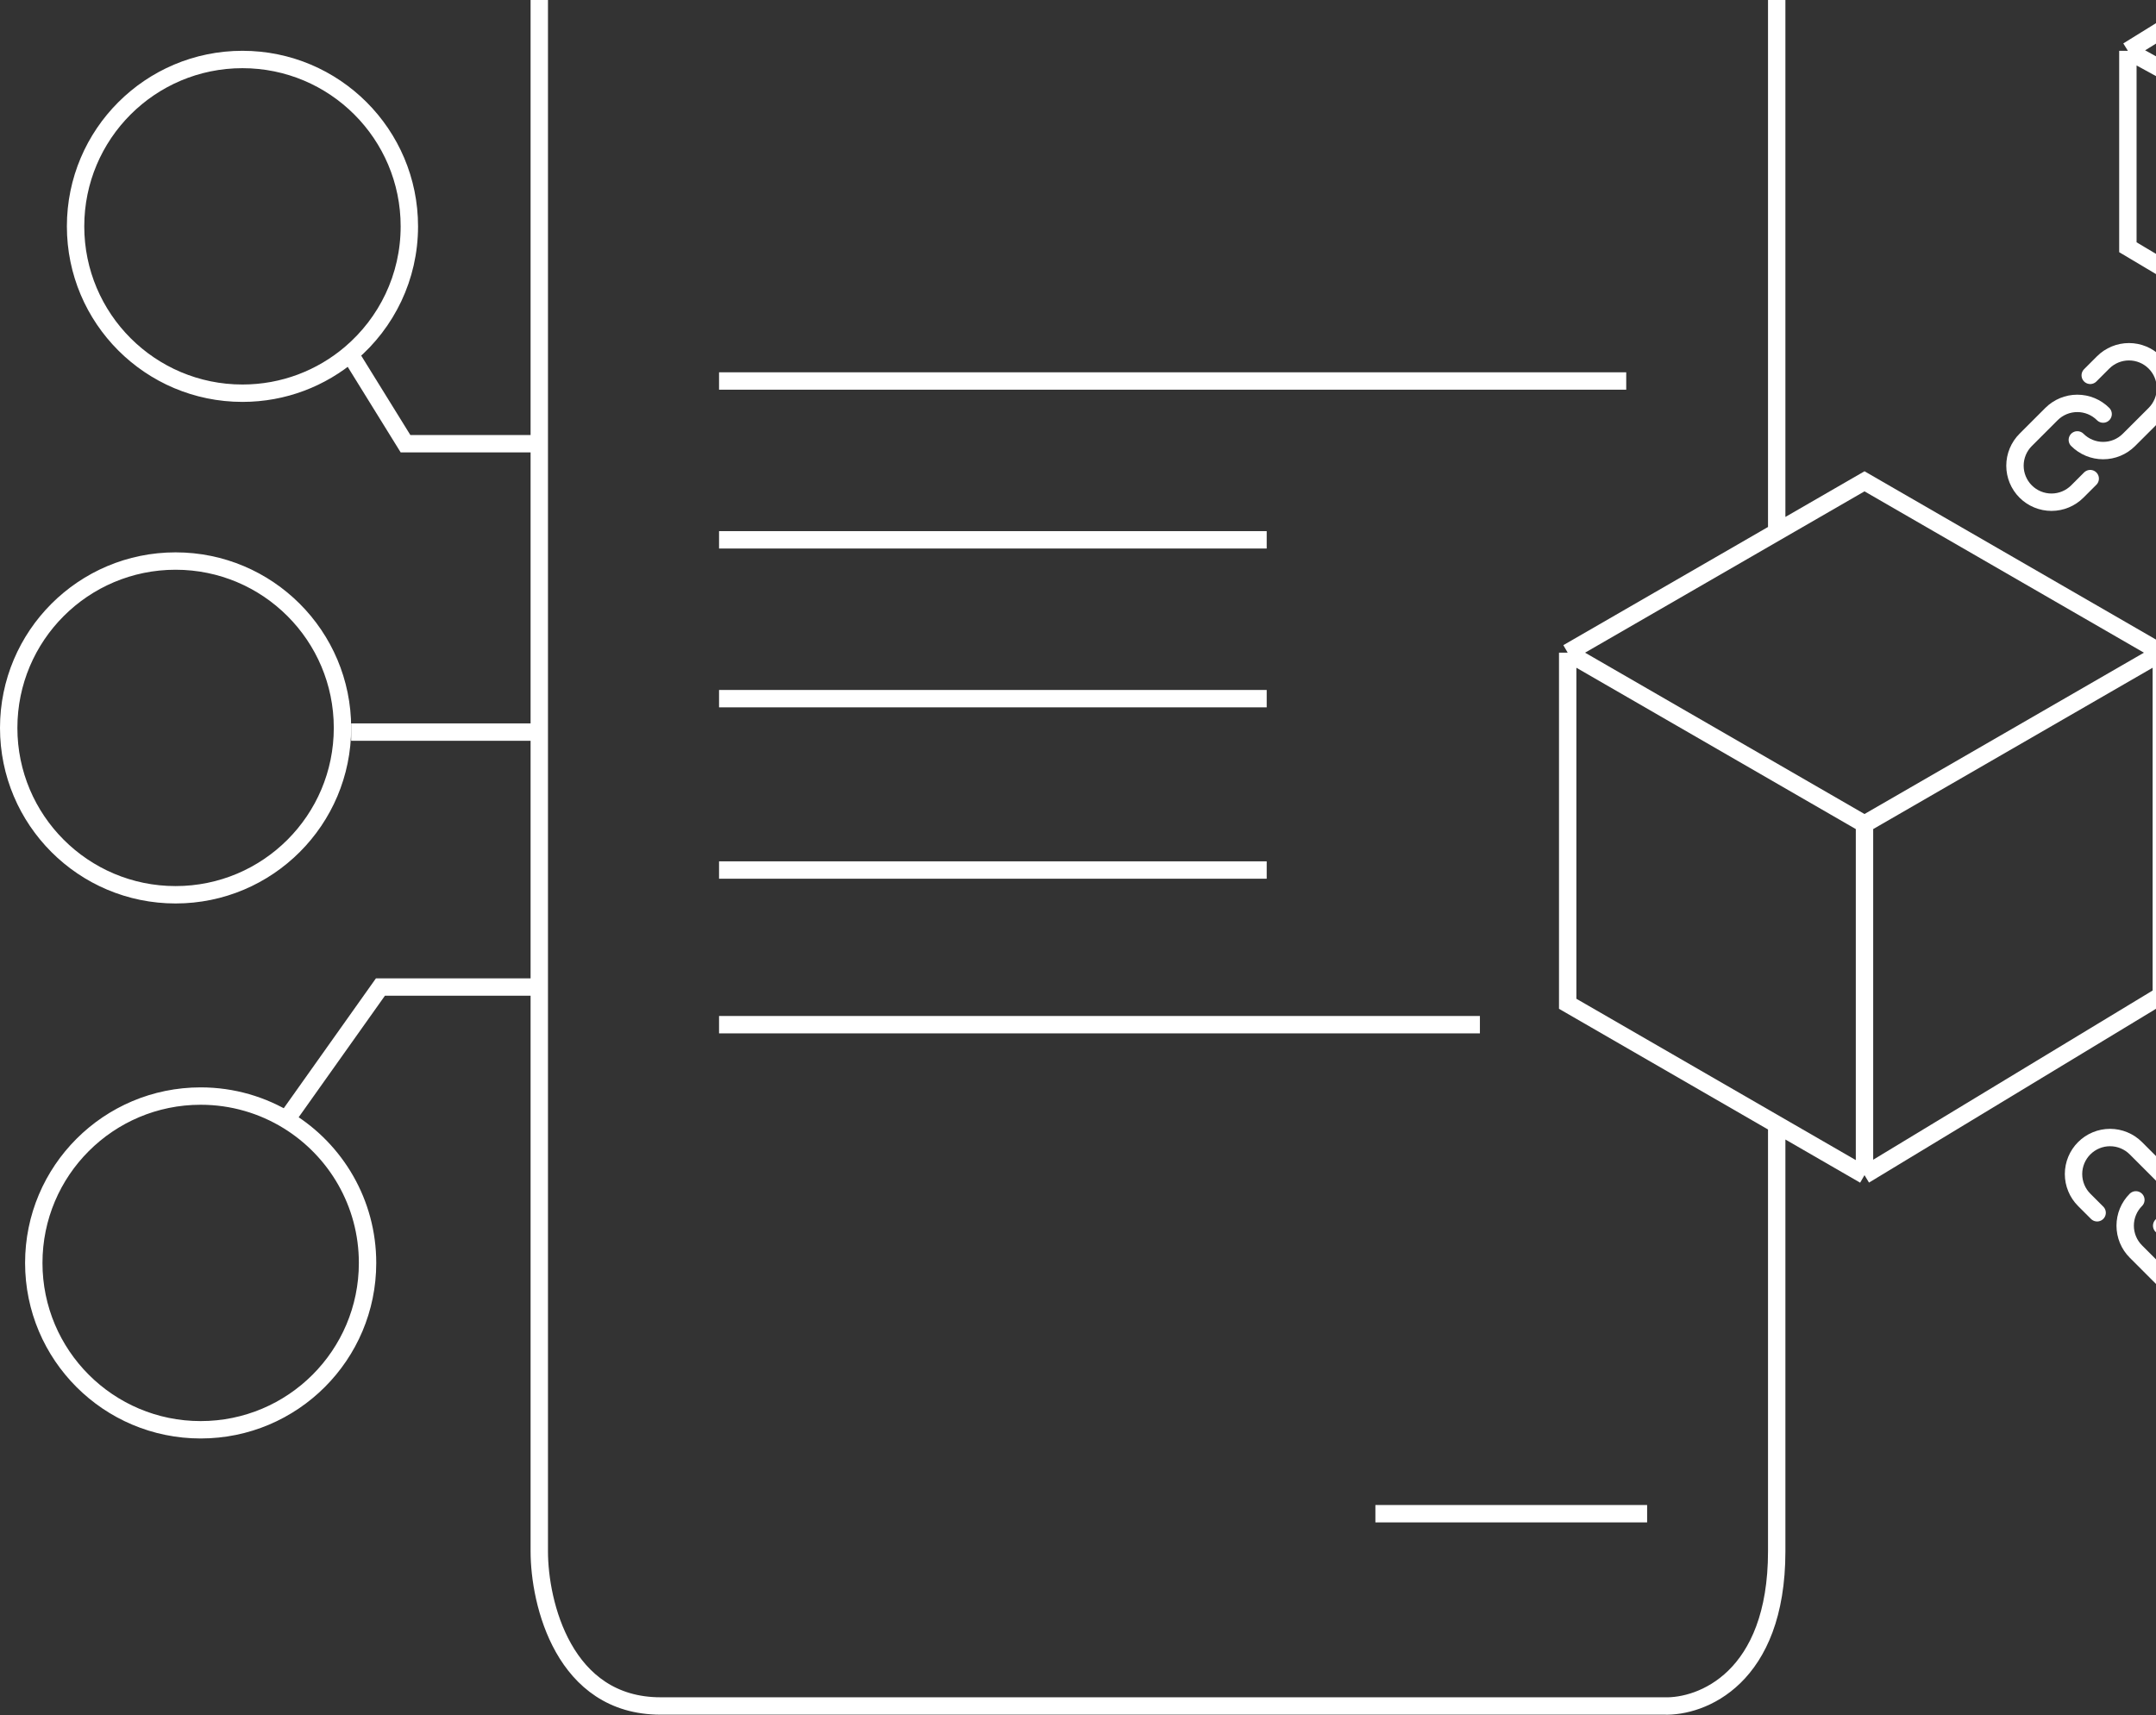 <svg width="186" height="148" viewBox="0 0 186 148" fill="none" xmlns="http://www.w3.org/2000/svg">
<rect x="0" y="0" width="186" height="148" fill="#333333" stroke="none"/>
<path d="M62.033 32.875H140.296M62.033 46.58H109.279M62.033 60.285H109.279M62.033 75.072H109.279M62.033 88.416H127.673M118.656 130.612H142.099" stroke="white" stroke-width="1.5"/>
<path d="M153.278 97.026V133.859C153.278 144.823 146.786 147.323 143.541 147.203H56.983C48.616 147.203 46.524 138.307 46.524 133.859V-0.305C46.524 -8.384 53.497 -11.605 56.983 -12.207H143.541C152.196 -12.207 153.639 -4.272 153.278 -0.305V45.859M135.246 56.318L160.852 41.531L186.459 56.318M135.246 56.318V86.613L160.852 101.4M135.246 56.318L160.852 71.105M186.459 56.318V85.892L160.852 101.4M186.459 56.318L160.852 71.105M160.852 101.4V71.105" stroke="white" stroke-width="1.5"/>
<path d="M35.315 19.53C35.315 23.924 33.347 27.858 30.243 30.5C27.73 32.638 24.475 33.928 20.917 33.928C12.966 33.928 6.52 27.482 6.52 19.53C6.52 11.579 12.966 5.133 20.917 5.133C28.869 5.133 35.315 11.579 35.315 19.53Z" stroke="white" stroke-width="1.5"/>
<path d="M30.295 30.711L34.983 38.285H46.163" stroke="white" stroke-width="1.5"/>
<circle cx="15.148" cy="62.809" r="14.398" stroke="white" stroke-width="1.5"/>
<path d="M30.295 63.17H46.163" stroke="white" stroke-width="1.5"/>
<path d="M31.709 108.974C31.709 116.925 25.263 123.371 17.311 123.371C9.36 123.371 2.914 116.925 2.914 108.974C2.914 101.022 9.36 94.576 17.311 94.576C20.077 94.576 22.659 95.356 24.852 96.707C28.968 99.242 31.709 103.788 31.709 108.974Z" stroke="white" stroke-width="1.5"/>
<path d="M24.885 96.35L32.819 85.169H46.524" stroke="white" stroke-width="1.5"/>
<path d="M183.574 4.383L198.721 -4.994L214.23 4.383M183.574 4.383V21.334L198.721 30.351M183.574 4.383L198.721 12.678M214.23 4.383V21.334L198.721 30.351M214.23 4.383L198.721 12.678M198.721 30.351V12.678M220 120.154L204.853 111.498L189.705 120.154M220 120.154V137.465L204.853 146.121M220 120.154L204.853 128.809M204.853 146.121L189.705 137.465V120.154M204.853 146.121V128.809M189.705 120.154L204.853 128.809" stroke="white" stroke-width="1.5"/>
<path d="M181.439 35.728C180.848 35.138 180.047 34.806 179.211 34.806C178.376 34.806 177.575 35.138 176.984 35.728L174.756 37.956C174.165 38.547 173.833 39.348 173.833 40.184C173.833 41.019 174.165 41.821 174.756 42.411C175.347 43.002 176.148 43.334 176.984 43.334C177.819 43.334 178.62 43.002 179.211 42.411L180.325 41.298" stroke="white" stroke-width="1.5" stroke-linecap="round" stroke-linejoin="round"/>
<path d="M179.213 37.956C179.803 38.547 180.605 38.879 181.44 38.879C182.275 38.879 183.077 38.547 183.667 37.956L185.896 35.729C186.486 35.138 186.818 34.337 186.818 33.501C186.818 32.666 186.486 31.864 185.896 31.273C185.305 30.683 184.503 30.351 183.668 30.351C182.832 30.351 182.031 30.683 181.44 31.273L180.326 32.387" stroke="white" stroke-width="1.5" stroke-linecap="round" stroke-linejoin="round"/>
<path d="M186.49 105.76C187.081 105.169 187.413 104.368 187.413 103.533C187.413 102.697 187.081 101.896 186.49 101.305L184.263 99.077C183.672 98.486 182.871 98.154 182.035 98.154C181.2 98.154 180.398 98.486 179.808 99.077C179.217 99.668 178.885 100.469 178.885 101.305C178.885 102.14 179.217 102.942 179.808 103.533L180.921 104.646" stroke="white" stroke-width="1.5" stroke-linecap="round" stroke-linejoin="round"/>
<path d="M184.263 103.533C183.672 104.124 183.341 104.925 183.341 105.76C183.341 106.596 183.672 107.397 184.263 107.988L186.49 110.216C187.081 110.806 187.883 111.138 188.718 111.138C189.554 111.138 190.355 110.806 190.946 110.216C191.537 109.625 191.869 108.823 191.869 107.988C191.869 107.152 191.537 106.351 190.946 105.76L189.832 104.646" stroke="white" stroke-width="1.5" stroke-linecap="round" stroke-linejoin="round"/>
</svg>
